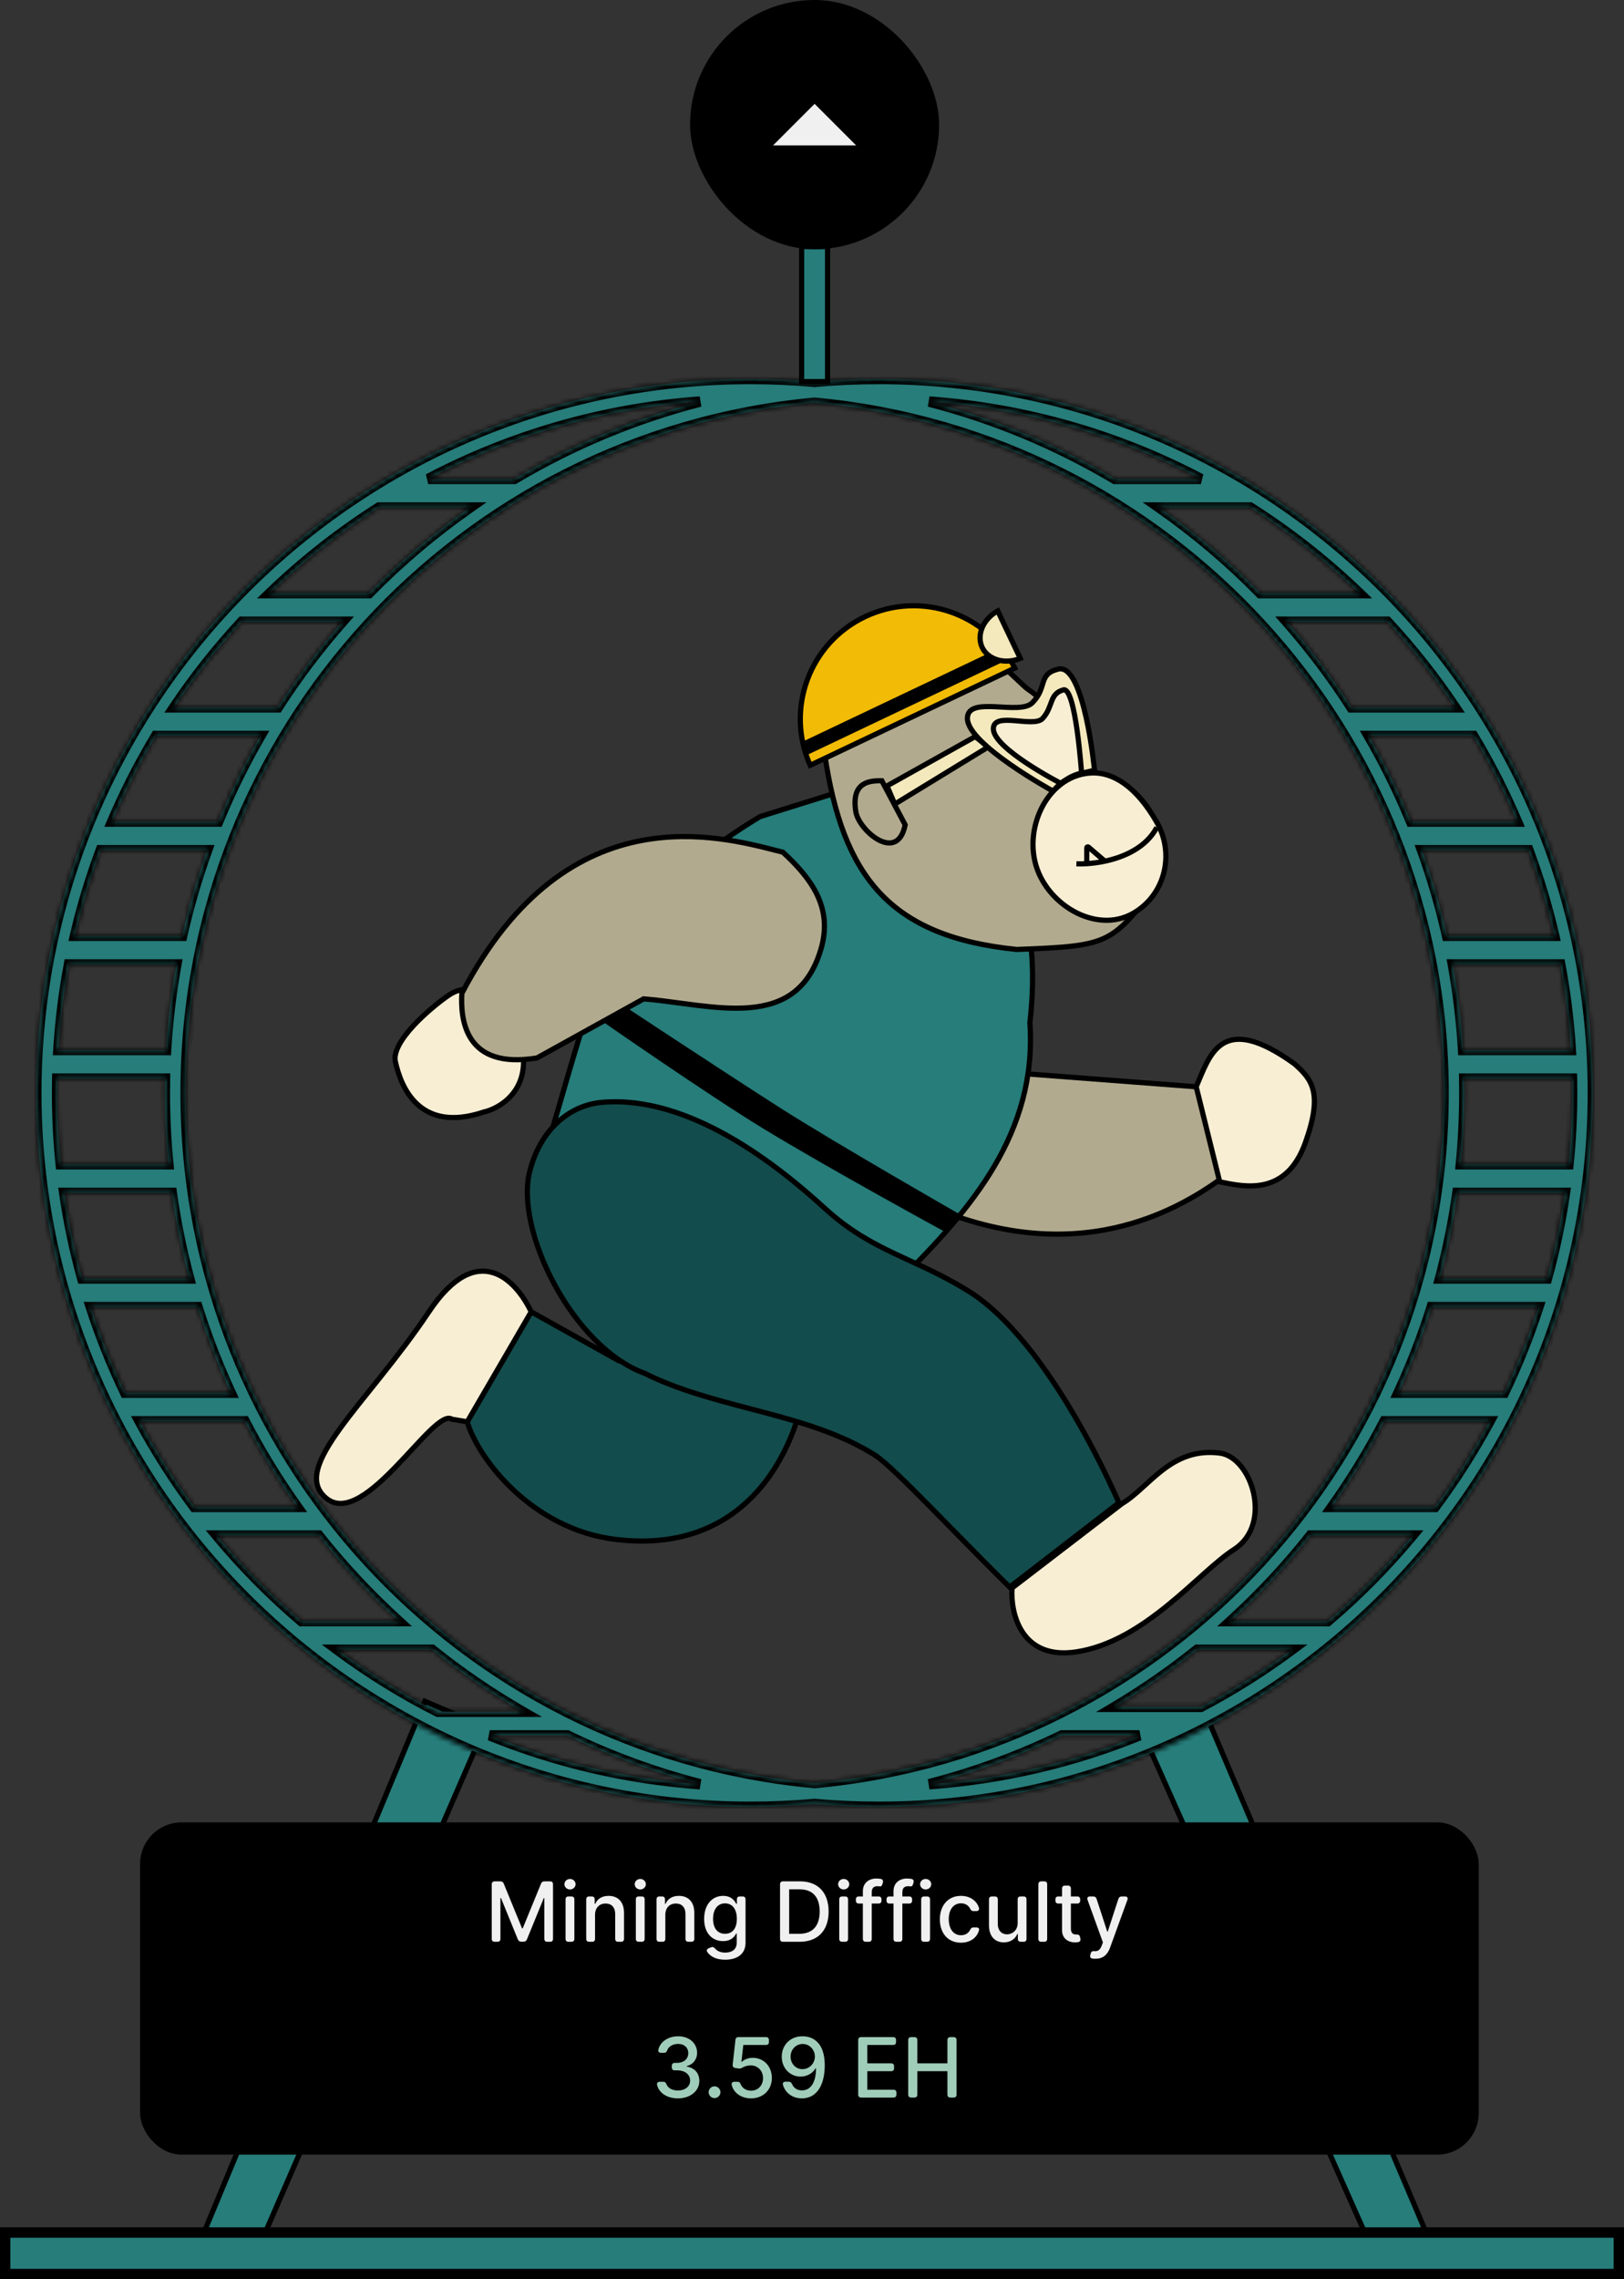 <svg width="313" height="439" viewBox="0 0 313 439" fill="none" xmlns="http://www.w3.org/2000/svg">
<rect x="0" y="0" width="313" height="439" fill="#333333" stroke="none"/>
<path d="M39.53 429.454L81.887 327.673L93.442 332.654L50.974 430.356L39.53 429.454Z" fill="#267D7A" stroke="black"/>
<path d="M274.626 429.455L232.278 329.861L220.721 334.842L263.181 430.356L274.626 429.455Z" fill="#267D7A" stroke="black"/>
<rect x="27" y="351" width="258" height="64" rx="8" fill="black"/>
<path d="M96.432 362.364C96.756 362.364 96.966 362.506 97.091 362.807L100.614 371.409H100.75L104.273 362.807C104.398 362.506 104.608 362.364 104.932 362.364H106.017C106.386 362.364 106.585 362.562 106.585 362.932V373.432C106.585 373.801 106.386 374 106.017 374H105.483C105.114 374 104.915 373.801 104.915 373.432V365.58H104.807L101.557 373.54C101.432 373.841 101.222 373.983 100.898 373.983H100.466C100.142 373.983 99.932 373.841 99.807 373.54L96.557 365.574H96.449V373.432C96.449 373.801 96.25 374 95.881 374H95.347C94.977 374 94.778 373.801 94.778 373.432V362.932C94.778 362.562 94.977 362.364 95.347 362.364H96.432ZM109.859 363.926C109.268 363.926 108.786 363.472 108.786 362.915C108.786 362.358 109.268 361.898 109.859 361.898C110.445 361.898 110.933 362.358 110.933 362.915C110.933 363.472 110.445 363.926 109.859 363.926ZM109.001 373.432V365.841C109.001 365.472 109.2 365.273 109.57 365.273H110.132C110.501 365.273 110.7 365.472 110.7 365.841V373.432C110.7 373.801 110.501 374 110.132 374H109.57C109.2 374 109.001 373.801 109.001 373.432ZM114.685 373.432C114.685 373.801 114.486 374 114.116 374H113.554C113.185 374 112.986 373.801 112.986 373.432V365.841C112.986 365.472 113.185 365.273 113.554 365.273H114.048C114.418 365.273 114.616 365.472 114.616 365.841V366.693H114.724C115.128 365.767 115.986 365.159 117.298 365.159C119.082 365.159 120.27 366.29 120.27 368.449V373.432C120.27 373.801 120.071 374 119.702 374H119.139C118.77 374 118.571 373.801 118.571 373.432V368.653C118.571 367.386 117.872 366.631 116.719 366.631C115.537 366.631 114.685 367.426 114.685 368.818V373.432ZM123.406 363.926C122.815 363.926 122.332 363.472 122.332 362.915C122.332 362.358 122.815 361.898 123.406 361.898C123.991 361.898 124.48 362.358 124.48 362.915C124.48 363.472 123.991 363.926 123.406 363.926ZM122.548 373.432V365.841C122.548 365.472 122.747 365.273 123.116 365.273H123.679C124.048 365.273 124.247 365.472 124.247 365.841V373.432C124.247 373.801 124.048 374 123.679 374H123.116C122.747 374 122.548 373.801 122.548 373.432ZM128.232 373.432C128.232 373.801 128.033 374 127.663 374H127.101C126.732 374 126.533 373.801 126.533 373.432V365.841C126.533 365.472 126.732 365.273 127.101 365.273H127.595C127.964 365.273 128.163 365.472 128.163 365.841V366.693H128.271C128.675 365.767 129.533 365.159 130.845 365.159C132.629 365.159 133.817 366.29 133.817 368.449V373.432C133.817 373.801 133.618 374 133.249 374H132.686C132.317 374 132.118 373.801 132.118 373.432V368.653C132.118 367.386 131.419 366.631 130.266 366.631C129.084 366.631 128.232 367.426 128.232 368.818V373.432ZM139.754 377.455C138.016 377.455 136.919 376.824 136.334 375.994C136.118 375.682 136.249 375.392 136.601 375.244L137.033 375.068C137.345 374.938 137.572 375.023 137.794 375.284C138.146 375.693 138.72 376.085 139.771 376.085C141.061 376.085 141.999 375.494 141.999 374.125V372.409H141.891C141.584 372.966 140.964 373.869 139.362 373.869C137.3 373.869 135.714 372.386 135.714 369.602C135.714 366.824 137.266 365.159 139.374 365.159C140.999 365.159 141.601 366.148 141.902 366.688H142.027V365.841C142.027 365.472 142.226 365.273 142.595 365.273H143.124C143.493 365.273 143.692 365.472 143.692 365.841V374.193C143.692 376.438 141.976 377.455 139.754 377.455ZM137.43 369.58C137.43 371.295 138.22 372.46 139.737 372.46C141.203 372.46 142.016 371.381 142.016 369.58C142.016 367.812 141.22 366.602 139.737 366.602C138.203 366.602 137.43 367.903 137.43 369.58ZM150.909 374C150.54 374 150.341 373.801 150.341 373.432V362.932C150.341 362.562 150.54 362.364 150.909 362.364H154.227C157.653 362.364 159.705 364.545 159.705 368.165C159.705 371.801 157.653 374 154.108 374H150.909ZM152.097 372.466H154.011C156.665 372.466 157.977 370.92 157.977 368.165C157.977 365.42 156.665 363.898 154.119 363.898H152.097V372.466ZM162.609 363.926C162.018 363.926 161.536 363.472 161.536 362.915C161.536 362.358 162.018 361.898 162.609 361.898C163.195 361.898 163.683 362.358 163.683 362.915C163.683 363.472 163.195 363.926 162.609 363.926ZM161.751 373.432V365.841C161.751 365.472 161.95 365.273 162.32 365.273H162.882C163.251 365.273 163.45 365.472 163.45 365.841V373.432C163.45 373.801 163.251 374 162.882 374H162.32C161.95 374 161.751 373.801 161.751 373.432ZM169.889 366.068C169.889 366.438 169.69 366.636 169.321 366.636H168.009V373.432C168.009 373.801 167.81 374 167.44 374H166.872C166.503 374 166.304 373.801 166.304 373.432V366.636H165.526C165.156 366.636 164.957 366.438 164.957 366.068V365.841C164.957 365.472 165.156 365.273 165.526 365.273H166.304V364.261C166.304 362.625 167.514 361.818 168.895 361.818C169.236 361.818 169.531 361.852 169.77 361.898C170.134 361.972 170.259 362.244 170.156 362.597L170.071 362.898C169.974 363.244 169.793 363.375 169.543 363.33C169.429 363.307 169.304 363.295 169.156 363.295C168.327 363.295 168.009 363.716 168.009 364.489V365.273H169.321C169.69 365.273 169.889 365.472 169.889 365.841V366.068ZM175.795 366.068C175.795 366.438 175.597 366.636 175.227 366.636H173.915V373.432C173.915 373.801 173.716 374 173.347 374H172.778C172.409 374 172.21 373.801 172.21 373.432V366.636H171.432C171.062 366.636 170.864 366.438 170.864 366.068V365.841C170.864 365.472 171.062 365.273 171.432 365.273H172.21V364.261C172.21 362.625 173.42 361.818 174.801 361.818C175.142 361.818 175.438 361.852 175.676 361.898C176.04 361.972 176.165 362.244 176.062 362.597L175.977 362.898C175.881 363.244 175.699 363.375 175.449 363.33C175.335 363.307 175.21 363.295 175.062 363.295C174.233 363.295 173.915 363.716 173.915 364.489V365.273H175.227C175.597 365.273 175.795 365.472 175.795 365.841V366.068ZM178.406 363.926C177.815 363.926 177.332 363.472 177.332 362.915C177.332 362.358 177.815 361.898 178.406 361.898C178.991 361.898 179.48 362.358 179.48 362.915C179.48 363.472 178.991 363.926 178.406 363.926ZM177.548 373.432V365.841C177.548 365.472 177.747 365.273 178.116 365.273H178.679C179.048 365.273 179.247 365.472 179.247 365.841V373.432C179.247 373.801 179.048 374 178.679 374H178.116C177.747 374 177.548 373.801 177.548 373.432ZM185.209 374.176C182.675 374.176 181.141 372.307 181.141 369.676C181.141 367.011 182.732 365.159 185.192 365.159C186.93 365.159 188.254 366.062 188.675 367.472C188.783 367.852 188.555 368.091 188.163 368.091H187.629C187.3 368.091 187.124 367.938 186.982 367.631C186.686 367.034 186.089 366.591 185.22 366.591C183.8 366.591 182.857 367.767 182.857 369.636C182.857 371.54 183.783 372.739 185.22 372.739C186.021 372.739 186.658 372.364 186.982 371.699C187.124 371.398 187.3 371.239 187.629 371.239H188.163C188.555 371.239 188.783 371.438 188.692 371.767C188.311 373.188 187.05 374.176 185.209 374.176ZM196.139 365.841C196.139 365.472 196.338 365.273 196.707 365.273H197.276C197.645 365.273 197.844 365.472 197.844 365.841V373.432C197.844 373.801 197.645 374 197.276 374H196.741C196.372 374 196.173 373.801 196.173 373.432V372.489H196.082C195.679 373.42 194.787 374.114 193.474 374.114C191.798 374.114 190.611 372.989 190.611 370.824V365.841C190.611 365.472 190.81 365.273 191.179 365.273H191.741C192.111 365.273 192.31 365.472 192.31 365.841V370.619C192.31 371.807 193.037 372.568 194.088 372.568C195.043 372.568 196.145 371.864 196.139 370.381V365.841ZM201.825 373.432C201.825 373.801 201.626 374 201.257 374H200.695C200.325 374 200.126 373.801 200.126 373.432V362.932C200.126 362.562 200.325 362.364 200.695 362.364H201.257C201.626 362.364 201.825 362.562 201.825 362.932V373.432ZM208.185 366.068C208.185 366.438 207.986 366.636 207.616 366.636H206.395V371.438C206.395 372.42 206.889 372.602 207.44 372.602H207.497C207.855 372.591 208.077 372.71 208.151 373.062L208.224 373.386C208.304 373.739 208.168 374.011 207.804 374.068C207.645 374.091 207.457 374.114 207.241 374.114C205.901 374.142 204.69 373.375 204.696 371.79V366.636H203.986C203.616 366.636 203.418 366.438 203.418 366.068V365.841C203.418 365.472 203.616 365.273 203.986 365.273H204.696V363.75C204.696 363.381 204.895 363.182 205.264 363.182H205.827C206.196 363.182 206.395 363.381 206.395 363.75V365.273H207.616C207.986 365.273 208.185 365.472 208.185 365.841V366.068ZM211.138 377.273C210.916 377.273 210.712 377.256 210.53 377.227C210.166 377.17 210.036 376.892 210.138 376.534L210.234 376.21C210.337 375.864 210.564 375.761 210.922 375.801C211.564 375.864 212.018 375.614 212.359 374.693L212.57 374.114L209.609 365.926C209.467 365.534 209.649 365.273 210.07 365.273H210.706C211.036 365.273 211.246 365.426 211.348 365.739L213.405 372.045H213.496L215.553 365.739C215.655 365.426 215.865 365.273 216.195 365.273H216.837C217.257 365.273 217.433 365.534 217.291 365.926L213.933 375.165C213.428 376.54 212.541 377.273 211.138 377.273Z" fill="#F0F0F0"/>
<path d="M130.67 404.159C128.574 404.159 127.011 403.131 126.642 401.568C126.557 401.188 126.784 400.966 127.17 400.966H127.835C128.176 400.966 128.33 401.136 128.46 401.46C128.756 402.205 129.614 402.648 130.659 402.648C132.028 402.648 133.011 401.881 133.011 400.75C133.011 399.58 132.08 398.761 130.466 398.761H130.051C129.682 398.761 129.483 398.562 129.483 398.193V397.898C129.483 397.528 129.682 397.33 130.051 397.33H130.466C131.756 397.33 132.659 396.591 132.653 395.466C132.659 394.392 131.881 393.67 130.693 393.67C129.744 393.67 128.886 394.119 128.602 394.881C128.483 395.21 128.33 395.386 127.989 395.386H127.415C127.028 395.386 126.795 395.165 126.886 394.784C127.244 393.227 128.812 392.205 130.716 392.205C132.955 392.205 134.358 393.665 134.352 395.375C134.358 396.682 133.568 397.636 132.352 397.949V398.04C133.898 398.278 134.79 399.335 134.784 400.807C134.79 402.739 133.045 404.159 130.67 404.159ZM137.714 404.108C137.089 404.108 136.578 403.602 136.578 402.972C136.578 402.352 137.089 401.841 137.714 401.841C138.334 401.841 138.851 402.352 138.851 402.972C138.851 403.602 138.334 404.108 137.714 404.108ZM144.757 404.159C142.859 404.159 141.382 403.102 141.024 401.568C140.939 401.188 141.166 400.966 141.553 400.966H142.143C142.484 400.966 142.638 401.136 142.768 401.46C143.058 402.193 143.825 402.682 144.757 402.682C146.092 402.682 147.064 401.67 147.064 400.273C147.064 398.852 146.064 397.818 144.683 397.807C144.132 397.807 143.536 397.972 143.092 398.227C142.837 398.375 142.638 398.449 142.348 398.403L141.7 398.307C141.342 398.256 141.172 398.028 141.212 397.67L141.746 392.898C141.786 392.54 141.99 392.364 142.342 392.364H147.632C148.001 392.364 148.2 392.562 148.2 392.932V393.301C148.2 393.67 148.001 393.869 147.632 393.869H143.263L142.893 397.125H142.962C143.416 396.682 144.217 396.352 145.081 396.352C147.2 396.352 148.768 397.989 148.763 400.239C148.768 402.506 147.098 404.159 144.757 404.159ZM154.707 392.205C156.781 392.222 158.952 393.511 158.957 397.761C158.957 401.835 157.264 404.159 154.56 404.159C152.719 404.159 151.366 403.119 150.906 401.574C150.787 401.188 151.009 400.949 151.406 400.949H152.009C152.338 400.949 152.52 401.108 152.656 401.415C152.98 402.153 153.634 402.625 154.56 402.625C156.264 402.625 157.27 401.062 157.276 398.386H157.185C156.588 399.364 155.531 399.966 154.298 399.966C152.281 399.966 150.673 398.364 150.668 396.142C150.668 393.938 152.264 392.182 154.707 392.205ZM152.372 396.119C152.378 397.466 153.344 398.534 154.679 398.534C156.009 398.534 157.06 397.398 157.054 396.102C157.054 394.824 156.06 393.682 154.713 393.682C153.378 393.682 152.372 394.767 152.372 396.119ZM165.403 392.932C165.403 392.562 165.602 392.364 165.972 392.364H172.131C172.5 392.364 172.699 392.562 172.699 392.932V393.307C172.699 393.676 172.5 393.875 172.131 393.875H167.159V397.42H171.75C172.119 397.42 172.318 397.619 172.318 397.989V398.358C172.318 398.727 172.119 398.926 171.75 398.926H167.159V402.489H172.199C172.568 402.489 172.767 402.688 172.767 403.057V403.432C172.767 403.801 172.568 404 172.199 404H165.972C165.602 404 165.403 403.801 165.403 403.432V392.932ZM175.044 392.932C175.044 392.562 175.243 392.364 175.612 392.364H176.232C176.601 392.364 176.8 392.562 176.8 392.932V397.42H182.601V392.932C182.601 392.562 182.8 392.364 183.169 392.364H183.794C184.163 392.364 184.362 392.562 184.362 392.932V403.432C184.362 403.801 184.163 404 183.794 404H183.169C182.8 404 182.601 403.801 182.601 403.432V398.926H176.8V403.432C176.8 403.801 176.601 404 176.232 404H175.612C175.243 404 175.044 403.801 175.044 403.432V392.932Z" fill="#A0CDB9"/>
<rect x="1" y="430" width="311" height="8" fill="#267D7A" stroke="black" stroke-width="2"/>
<mask id="path-7-inside-1_444_5675" fill="white">
<path fill-rule="evenodd" clip-rule="evenodd" d="M76.823 312.25C71.246 307.182 66.088 301.663 61.405 295.75H41.786C46.741 301.71 52.205 307.232 58.112 312.25H76.823ZM83.261 317.75H65.036C71.108 322.255 77.576 326.258 84.379 329.697H100.737C94.597 326.159 88.756 322.161 83.261 317.75ZM134.929 343.655C120.684 342.635 107.057 339.384 94.396 334.25H109.329C117.448 338.191 126.014 341.358 134.929 343.655ZM33.109 229.75C33.896 235.366 35.023 240.873 36.468 246.25H15.845C14.354 240.878 13.191 235.371 12.379 229.75H33.109ZM17.5 251.75H38.071C39.852 257.417 41.991 262.926 44.46 268.25H24.114C21.558 262.936 19.344 257.426 17.5 251.75ZM26.919 273.75C30.03 279.518 33.554 285.031 37.451 290.25H57.269C53.529 285.011 50.149 279.499 47.163 273.75H26.919ZM32.45 224.25C32.001 219.728 31.771 215.141 31.771 210.5C31.771 209.581 31.78 208.665 31.798 207.75H11.028C11.009 208.665 11 209.581 11 210.5C11 215.143 11.237 219.73 11.7 224.25H32.45ZM32.014 202.25H11.251C11.593 196.65 12.28 191.143 13.292 185.75H33.994C33.012 191.147 32.346 196.653 32.014 202.25ZM35.112 180.25C36.379 174.611 37.992 169.103 39.929 163.75H19.422C17.421 169.096 15.754 174.604 14.445 180.25H35.112ZM42.054 158.25H21.622C24.057 152.535 26.88 147.024 30.057 141.75H50.181C47.12 147.037 44.401 152.548 42.054 158.25ZM53.54 136.25C57.281 130.435 61.448 124.921 65.998 119.75H46.618C41.847 124.89 37.477 130.407 33.556 136.25H53.54ZM71.109 114.25C77.073 108.171 83.597 102.643 90.599 97.75H73.039C65.486 102.547 58.447 108.081 52.025 114.25H71.109ZM134.929 77.345C122.184 80.629 110.153 85.69 99.119 92.25H82.541C98.392 83.927 116.122 78.691 134.929 77.345ZM278.229 210.5C278.229 280.055 224.99 337.19 157 343.434C89.01 337.19 35.771 280.055 35.771 210.5C35.771 140.945 89.01 83.809 157 77.566C224.99 83.809 278.229 140.945 278.229 210.5ZM263.819 141.75C266.88 147.037 269.599 152.548 271.945 158.25H292.378C289.943 152.535 287.12 147.024 283.943 141.75H263.819ZM278.888 180.25C277.621 174.611 276.008 169.103 274.071 163.75H294.578C296.579 169.096 298.246 174.604 299.555 180.25H278.888ZM280.006 185.75C280.988 191.147 281.654 196.653 281.986 202.25H302.749C302.407 196.65 301.72 191.143 300.708 185.75H280.006ZM282.229 210.5C282.229 209.581 282.22 208.665 282.202 207.75H302.972C302.991 208.665 303 209.581 303 210.5C303 215.143 302.763 219.73 302.3 224.25H281.55C281.999 219.728 282.229 215.141 282.229 210.5ZM280.891 229.75C280.104 235.366 278.977 240.873 277.532 246.25H298.155C299.646 240.878 300.809 235.371 301.621 229.75H280.891ZM269.54 268.25C272.009 262.926 274.148 257.417 275.929 251.75H296.499C294.656 257.426 292.441 262.936 289.885 268.25H269.54ZM266.837 273.75C263.851 279.499 260.47 285.011 256.731 290.25H276.549C280.446 285.031 283.97 279.518 287.081 273.75H266.837ZM260.46 136.25H280.444C276.523 130.407 272.153 124.89 267.382 119.75H248.002C252.552 124.921 256.719 130.435 260.46 136.25ZM242.891 114.25H261.975C255.553 108.081 248.514 102.547 240.961 97.75H223.401C230.403 102.643 236.927 108.171 242.891 114.25ZM179.071 77.345C197.878 78.691 215.608 83.927 231.458 92.25H214.881C203.846 85.69 191.816 80.629 179.071 77.345ZM237.176 312.25C242.753 307.182 247.912 301.663 252.595 295.75H272.214C267.259 301.71 261.795 307.232 255.888 312.25H237.176ZM230.739 317.75C225.729 321.772 220.431 325.45 214.881 328.75H231.459C237.59 325.53 243.441 321.848 248.964 317.75H230.739ZM179.071 343.655C187.987 341.358 196.552 338.191 204.672 334.25H219.605C206.944 339.384 193.317 342.635 179.071 343.655ZM157 347.451C152.92 347.814 148.789 348 144.615 348C68.612 348 7 286.439 7 210.5C7 134.561 68.612 73 144.615 73C148.789 73 152.92 73.186 157 73.549C161.08 73.186 165.211 73 169.385 73C245.388 73 307 134.561 307 210.5C307 286.439 245.388 348 169.385 348C165.211 348 161.08 347.814 157 347.451Z"/>
</mask>
<path fill-rule="evenodd" clip-rule="evenodd" d="M76.823 312.25C71.246 307.182 66.088 301.663 61.405 295.75H41.786C46.741 301.71 52.205 307.232 58.112 312.25H76.823ZM83.261 317.75H65.036C71.108 322.255 77.576 326.258 84.379 329.697H100.737C94.597 326.159 88.756 322.161 83.261 317.75ZM134.929 343.655C120.684 342.635 107.057 339.384 94.396 334.25H109.329C117.448 338.191 126.014 341.358 134.929 343.655ZM33.109 229.75C33.896 235.366 35.023 240.873 36.468 246.25H15.845C14.354 240.878 13.191 235.371 12.379 229.75H33.109ZM17.5 251.75H38.071C39.852 257.417 41.991 262.926 44.46 268.25H24.114C21.558 262.936 19.344 257.426 17.5 251.75ZM26.919 273.75C30.03 279.518 33.554 285.031 37.451 290.25H57.269C53.529 285.011 50.149 279.499 47.163 273.75H26.919ZM32.45 224.25C32.001 219.728 31.771 215.141 31.771 210.5C31.771 209.581 31.78 208.665 31.798 207.75H11.028C11.009 208.665 11 209.581 11 210.5C11 215.143 11.237 219.73 11.7 224.25H32.45ZM32.014 202.25H11.251C11.593 196.65 12.28 191.143 13.292 185.75H33.994C33.012 191.147 32.346 196.653 32.014 202.25ZM35.112 180.25C36.379 174.611 37.992 169.103 39.929 163.75H19.422C17.421 169.096 15.754 174.604 14.445 180.25H35.112ZM42.054 158.25H21.622C24.057 152.535 26.88 147.024 30.057 141.75H50.181C47.12 147.037 44.401 152.548 42.054 158.25ZM53.54 136.25C57.281 130.435 61.448 124.921 65.998 119.75H46.618C41.847 124.89 37.477 130.407 33.556 136.25H53.54ZM71.109 114.25C77.073 108.171 83.597 102.643 90.599 97.75H73.039C65.486 102.547 58.447 108.081 52.025 114.25H71.109ZM134.929 77.345C122.184 80.629 110.153 85.69 99.119 92.25H82.541C98.392 83.927 116.122 78.691 134.929 77.345ZM278.229 210.5C278.229 280.055 224.99 337.19 157 343.434C89.01 337.19 35.771 280.055 35.771 210.5C35.771 140.945 89.01 83.809 157 77.566C224.99 83.809 278.229 140.945 278.229 210.5ZM263.819 141.75C266.88 147.037 269.599 152.548 271.945 158.25H292.378C289.943 152.535 287.12 147.024 283.943 141.75H263.819ZM278.888 180.25C277.621 174.611 276.008 169.103 274.071 163.75H294.578C296.579 169.096 298.246 174.604 299.555 180.25H278.888ZM280.006 185.75C280.988 191.147 281.654 196.653 281.986 202.25H302.749C302.407 196.65 301.72 191.143 300.708 185.75H280.006ZM282.229 210.5C282.229 209.581 282.22 208.665 282.202 207.75H302.972C302.991 208.665 303 209.581 303 210.5C303 215.143 302.763 219.73 302.3 224.25H281.55C281.999 219.728 282.229 215.141 282.229 210.5ZM280.891 229.75C280.104 235.366 278.977 240.873 277.532 246.25H298.155C299.646 240.878 300.809 235.371 301.621 229.75H280.891ZM269.54 268.25C272.009 262.926 274.148 257.417 275.929 251.75H296.499C294.656 257.426 292.441 262.936 289.885 268.25H269.54ZM266.837 273.75C263.851 279.499 260.47 285.011 256.731 290.25H276.549C280.446 285.031 283.97 279.518 287.081 273.75H266.837ZM260.46 136.25H280.444C276.523 130.407 272.153 124.89 267.382 119.75H248.002C252.552 124.921 256.719 130.435 260.46 136.25ZM242.891 114.25H261.975C255.553 108.081 248.514 102.547 240.961 97.75H223.401C230.403 102.643 236.927 108.171 242.891 114.25ZM179.071 77.345C197.878 78.691 215.608 83.927 231.458 92.25H214.881C203.846 85.69 191.816 80.629 179.071 77.345ZM237.176 312.25C242.753 307.182 247.912 301.663 252.595 295.75H272.214C267.259 301.71 261.795 307.232 255.888 312.25H237.176ZM230.739 317.75C225.729 321.772 220.431 325.45 214.881 328.75H231.459C237.59 325.53 243.441 321.848 248.964 317.75H230.739ZM179.071 343.655C187.987 341.358 196.552 338.191 204.672 334.25H219.605C206.944 339.384 193.317 342.635 179.071 343.655ZM157 347.451C152.92 347.814 148.789 348 144.615 348C68.612 348 7 286.439 7 210.5C7 134.561 68.612 73 144.615 73C148.789 73 152.92 73.186 157 73.549C161.08 73.186 165.211 73 169.385 73C245.388 73 307 134.561 307 210.5C307 286.439 245.388 348 169.385 348C165.211 348 161.08 347.814 157 347.451Z" fill="#267D7A"/>
<path d="M61.405 295.75L62.189 295.129L61.889 294.75H61.405V295.75ZM76.823 312.25V313.25H79.411L77.496 311.51L76.823 312.25ZM41.786 295.75V294.75H39.654L41.017 296.389L41.786 295.75ZM58.112 312.25L57.465 313.012L57.745 313.25H58.112V312.25ZM65.036 317.75V316.75H62.01L64.44 318.553L65.036 317.75ZM83.261 317.75L83.887 316.97L83.613 316.75H83.261V317.75ZM84.379 329.697L83.928 330.589L84.14 330.697H84.379V329.697ZM100.737 329.697V330.697H104.475L101.236 328.83L100.737 329.697ZM94.396 334.25V333.25L94.02 335.177L94.396 334.25ZM134.929 343.655L134.858 344.652L135.179 342.686L134.929 343.655ZM109.329 334.25L109.765 333.35L109.559 333.25H109.329V334.25ZM36.468 246.25V247.25H37.772L37.434 245.99L36.468 246.25ZM33.109 229.75L34.099 229.611L33.978 228.75H33.109V229.75ZM15.845 246.25L14.881 246.517L15.085 247.25H15.845V246.25ZM12.379 229.75V228.75H11.224L11.389 229.893L12.379 229.75ZM38.071 251.75L39.025 251.45L38.804 250.75H38.071V251.75ZM17.5 251.75V250.75H16.124L16.549 252.059L17.5 251.75ZM44.46 268.25V269.25H46.026L45.367 267.829L44.46 268.25ZM24.114 268.25L23.213 268.683L23.486 269.25H24.114V268.25ZM37.451 290.25L36.65 290.848L36.95 291.25H37.451V290.25ZM26.919 273.75V272.75H25.243L26.039 274.225L26.919 273.75ZM57.269 290.25V291.25H59.211L58.083 289.669L57.269 290.25ZM47.163 273.75L48.05 273.289L47.77 272.75H47.163V273.75ZM32.45 224.25V225.25H33.554L33.445 224.151L32.45 224.25ZM31.798 207.75L32.797 207.77L32.817 206.75H31.798V207.75ZM11.028 207.75V206.75H10.048L10.028 207.73L11.028 207.75ZM11.7 224.25L10.705 224.352L10.797 225.25H11.7V224.25ZM11.251 202.25L10.253 202.189L10.188 203.25H11.251V202.25ZM32.014 202.25V203.25H32.957L33.013 202.309L32.014 202.25ZM13.292 185.75V184.75H12.462L12.309 185.566L13.292 185.75ZM33.994 185.75L34.978 185.929L35.192 184.75H33.994V185.75ZM39.929 163.75L40.87 164.09L41.354 162.75H39.929V163.75ZM35.112 180.25V181.25H35.912L36.087 180.469L35.112 180.25ZM19.422 163.75V162.75H18.729L18.485 163.399L19.422 163.75ZM14.445 180.25L13.471 180.024L13.187 181.25H14.445V180.25ZM21.622 158.25L20.702 157.858L20.108 159.25H21.622V158.25ZM42.054 158.25V159.25H42.724L42.979 158.63L42.054 158.25ZM30.057 141.75V140.75H29.492L29.2 141.234L30.057 141.75ZM50.181 141.75L51.046 142.251L51.916 140.75H50.181V141.75ZM65.998 119.75L66.749 120.411L68.21 118.75H65.998V119.75ZM53.54 136.25V137.25H54.086L54.381 136.791L53.54 136.25ZM46.618 119.75V118.75H46.182L45.885 119.07L46.618 119.75ZM33.556 136.25L32.726 135.693L31.681 137.25H33.556V136.25ZM90.599 97.75L91.172 98.57L93.775 96.75H90.599V97.75ZM71.109 114.25V115.25H71.528L71.823 114.95L71.109 114.25ZM73.039 97.75V96.75H72.749L72.503 96.906L73.039 97.75ZM52.025 114.25L51.332 113.529L49.54 115.25H52.025V114.25ZM99.119 92.25V93.25H99.394L99.63 93.11L99.119 92.25ZM134.929 77.345L135.179 78.314L134.858 76.348L134.929 77.345ZM82.541 92.25L82.077 91.365L82.541 93.25V92.25ZM157 343.434L156.909 344.43L157 344.438L157.091 344.43L157 343.434ZM157 77.566L157.091 76.57L157 76.562L156.909 76.57L157 77.566ZM271.945 158.25L271.021 158.63L271.276 159.25H271.945V158.25ZM263.819 141.75V140.75H262.084L262.954 142.251L263.819 141.75ZM292.378 158.25V159.25H293.891L293.298 157.858L292.378 158.25ZM283.943 141.75L284.8 141.234L284.508 140.75H283.943V141.75ZM274.071 163.75V162.75H272.646L273.13 164.09L274.071 163.75ZM278.888 180.25L277.913 180.469L278.088 181.25H278.888V180.25ZM294.578 163.75L295.515 163.399L295.271 162.75H294.578V163.75ZM299.555 180.25V181.25H300.813L300.529 180.024L299.555 180.25ZM281.986 202.25L280.987 202.309L281.043 203.25H281.986V202.25ZM280.006 185.75V184.75H278.808L279.022 185.929L280.006 185.75ZM302.749 202.25V203.25H303.812L303.747 202.189L302.749 202.25ZM300.708 185.75L301.691 185.566L301.538 184.75H300.708V185.75ZM282.202 207.75V206.75H281.183L281.203 207.77L282.202 207.75ZM302.972 207.75L303.972 207.73L303.952 206.75H302.972V207.75ZM302.3 224.25V225.25H303.203L303.295 224.352L302.3 224.25ZM281.55 224.25L280.555 224.151L280.446 225.25H281.55V224.25ZM277.532 246.25L276.566 245.99L276.228 247.25H277.532V246.25ZM280.891 229.75V228.75H280.022L279.901 229.611L280.891 229.75ZM298.155 246.25V247.25H298.915L299.119 246.517L298.155 246.25ZM301.621 229.75L302.611 229.893L302.776 228.75H301.621V229.75ZM275.929 251.75V250.75H275.195L274.975 251.45L275.929 251.75ZM269.54 268.25L268.633 267.829L267.974 269.25H269.54V268.25ZM296.499 251.75L297.451 252.059L297.876 250.75H296.499V251.75ZM289.885 268.25V269.25H290.514L290.787 268.683L289.885 268.25ZM266.837 273.75V272.75H266.23L265.95 273.289L266.837 273.75ZM256.731 290.25L255.917 289.669L254.789 291.25H256.731V290.25ZM276.549 290.25V291.25H277.05L277.35 290.848L276.549 290.25ZM287.081 273.75L287.961 274.225L288.757 272.75H287.081V273.75ZM280.444 136.25V137.25H282.319L281.274 135.693L280.444 136.25ZM260.46 136.25L259.619 136.791L259.914 137.25H260.46V136.25ZM267.382 119.75L268.115 119.07L267.818 118.75H267.382V119.75ZM248.002 119.75V118.75H245.79L247.251 120.411L248.002 119.75ZM261.975 114.25V115.25H264.46L262.668 113.529L261.975 114.25ZM242.891 114.25L242.177 114.95L242.471 115.25H242.891V114.25ZM240.961 97.75L241.497 96.906L241.251 96.75H240.961V97.75ZM223.401 97.75V96.75H220.225L222.828 98.57L223.401 97.75ZM231.458 92.25V93.25L231.923 91.365L231.458 92.25ZM179.071 77.345L179.142 76.348L178.821 78.314L179.071 77.345ZM214.881 92.25L214.37 93.11L214.606 93.25H214.881V92.25ZM252.595 295.75V294.75H252.111L251.811 295.129L252.595 295.75ZM237.176 312.25L236.504 311.51L234.589 313.25H237.176V312.25ZM272.214 295.75L272.983 296.389L274.346 294.75H272.214V295.75ZM255.888 312.25V313.25H256.255L256.535 313.012L255.888 312.25ZM214.881 328.75L214.37 327.89L211.242 329.75H214.881V328.75ZM230.739 317.75V316.75H230.387L230.113 316.97L230.739 317.75ZM231.459 328.75V329.75H231.705L231.924 329.635L231.459 328.75ZM248.964 317.75L249.56 318.553L251.99 316.75H248.964V317.75ZM204.672 334.25V333.25H204.442L204.235 333.35L204.672 334.25ZM179.071 343.655L178.821 342.686L179.142 344.652L179.071 343.655ZM219.605 334.25L219.981 335.177L219.605 333.25V334.25ZM157 347.451L157.089 346.455L157 346.447L156.911 346.455L157 347.451ZM157 73.549L156.911 74.545L157 74.553L157.089 74.545L157 73.549ZM60.621 296.371C65.338 302.327 70.534 307.886 76.151 312.99L77.496 311.51C71.959 306.479 66.838 300.999 62.189 295.129L60.621 296.371ZM41.786 296.75H61.405V294.75H41.786V296.75ZM58.759 311.488C52.897 306.507 47.473 301.026 42.555 295.111L41.017 296.389C46.009 302.394 51.514 307.957 57.465 313.012L58.759 311.488ZM76.823 311.25H58.112V313.25H76.823V311.25ZM65.036 318.75H83.261V316.75H65.036V318.75ZM84.83 328.804C78.079 325.391 71.659 321.419 65.632 316.947L64.44 318.553C70.558 323.092 77.074 327.125 83.928 330.589L84.83 328.804ZM100.737 328.697H84.379V330.697H100.737V328.697ZM82.635 318.53C88.17 322.973 94.053 326.999 100.237 330.563L101.236 328.83C95.141 325.318 89.342 321.349 83.887 316.97L82.635 318.53ZM94.02 335.177C106.776 340.35 120.506 343.625 134.858 344.652L135 342.657C120.861 341.645 107.337 338.419 94.772 333.323L94.02 335.177ZM109.329 333.25H94.396V335.25H109.329V333.25ZM135.179 342.686C126.328 340.407 117.826 337.263 109.765 333.35L108.892 335.15C117.071 339.12 125.699 342.31 134.68 344.623L135.179 342.686ZM37.434 245.99C35.999 240.653 34.88 235.186 34.099 229.611L32.118 229.889C32.911 235.546 34.047 241.093 35.502 246.509L37.434 245.99ZM15.845 247.25H36.468V245.25H15.845V247.25ZM11.389 229.893C12.208 235.556 13.379 241.105 14.881 246.517L16.808 245.982C15.329 240.652 14.175 235.186 13.369 229.607L11.389 229.893ZM33.109 228.75H12.379V230.75H33.109V228.75ZM38.071 250.75H17.5V252.75H38.071V250.75ZM45.367 267.829C42.916 262.544 40.793 257.075 39.025 251.45L37.117 252.05C38.911 257.758 41.065 263.307 43.553 268.671L45.367 267.829ZM24.114 269.25H44.46V267.25H24.114V269.25ZM16.549 252.059C18.407 257.778 20.638 263.329 23.213 268.683L25.016 267.817C22.479 262.542 20.282 257.074 18.451 251.441L16.549 252.059ZM38.252 289.652C34.385 284.472 30.887 279 27.799 273.275L26.039 274.225C29.174 280.036 32.724 285.59 36.65 290.848L38.252 289.652ZM57.269 289.25H37.451V291.25H57.269V289.25ZM46.275 274.211C49.283 280.002 52.688 285.554 56.455 290.831L58.083 289.669C54.37 284.468 51.014 278.996 48.05 273.289L46.275 274.211ZM26.919 274.75H47.163V272.75H26.919V274.75ZM30.771 210.5C30.771 215.174 31.002 219.794 31.455 224.349L33.445 224.151C32.999 219.662 32.771 215.108 32.771 210.5H30.771ZM30.798 207.73C30.78 208.651 30.771 209.575 30.771 210.5H32.771C32.771 209.588 32.779 208.678 32.797 207.77L30.798 207.73ZM11.028 208.75H31.798V206.75H11.028V208.75ZM12 210.5C12 209.588 12.009 208.678 12.028 207.77L10.028 207.73C10.009 208.651 10 209.574 10 210.5H12ZM12.695 224.148C12.235 219.662 12 215.108 12 210.5H10C10 215.177 10.239 219.798 10.705 224.352L12.695 224.148ZM32.45 223.25H11.7V225.25H32.45V223.25ZM11.251 203.25H32.014V201.25H11.251V203.25ZM12.309 185.566C11.29 190.999 10.597 196.547 10.253 202.189L12.249 202.311C12.588 196.752 13.271 191.286 14.275 185.934L12.309 185.566ZM33.994 184.75H13.292V186.75H33.994V184.75ZM33.013 202.309C33.342 196.753 34.003 191.286 34.978 185.929L33.01 185.571C32.021 191.007 31.35 196.554 31.016 202.191L33.013 202.309ZM38.989 163.41C37.038 168.802 35.412 174.351 34.136 180.031L36.087 180.469C37.345 174.872 38.947 169.404 40.87 164.09L38.989 163.41ZM19.422 164.75H39.929V162.75H19.422V164.75ZM15.419 180.476C16.718 174.873 18.373 169.406 20.358 164.1L18.485 163.399C16.47 168.786 14.79 174.336 13.471 180.024L15.419 180.476ZM35.112 179.25H14.445V181.25H35.112V179.25ZM21.622 159.25H42.054V157.25H21.622V159.25ZM29.2 141.234C25.999 146.547 23.155 152.1 20.702 157.858L22.542 158.642C24.959 152.97 27.76 147.5 30.913 142.266L29.2 141.234ZM50.181 140.75H30.057V142.75H50.181V140.75ZM42.979 158.63C45.309 152.97 48.008 147.5 51.046 142.251L49.316 141.249C46.232 146.575 43.493 152.125 41.13 157.869L42.979 158.63ZM65.247 119.089C60.664 124.297 56.467 129.852 52.699 135.709L54.381 136.791C58.094 131.019 62.232 125.544 66.749 120.411L65.247 119.089ZM46.618 120.75H65.998V118.75H46.618V120.75ZM34.386 136.807C38.278 131.008 42.616 125.533 47.351 120.43L45.885 119.07C41.079 124.248 36.676 129.806 32.726 135.693L34.386 136.807ZM53.54 135.25H33.556V137.25H53.54V135.25ZM90.026 96.93C82.974 101.859 76.402 107.427 70.395 113.55L71.823 114.95C77.743 108.915 84.221 103.428 91.172 98.57L90.026 96.93ZM73.039 98.75H90.599V96.75H73.039V98.75ZM52.717 114.971C59.092 108.848 66.078 103.355 73.575 98.594L72.503 96.906C64.893 101.739 57.802 107.314 51.332 113.529L52.717 114.971ZM71.109 113.25H52.025V115.25H71.109V113.25ZM99.63 93.11C110.584 86.597 122.527 81.573 135.179 78.314L134.68 76.377C121.841 79.684 109.723 84.783 98.608 91.391L99.63 93.11ZM82.541 93.25H99.119V91.25H82.541V93.25ZM134.858 76.348C115.91 77.704 98.047 82.978 82.077 91.365L83.006 93.135C98.738 84.875 116.334 79.679 135 78.343L134.858 76.348ZM157.091 344.43C225.59 338.139 279.229 280.577 279.229 210.5H277.229C277.229 279.533 224.389 336.241 156.909 342.438L157.091 344.43ZM34.771 210.5C34.771 280.577 88.41 338.139 156.909 344.43L157.091 342.438C89.611 336.241 36.771 279.533 36.771 210.5H34.771ZM156.909 76.57C88.41 82.861 34.771 140.423 34.771 210.5H36.771C36.771 141.467 89.611 84.759 157.091 78.562L156.909 76.57ZM279.229 210.5C279.229 140.423 225.59 82.861 157.091 76.57L156.909 78.562C224.389 84.759 277.229 141.467 277.229 210.5H279.229ZM272.87 157.869C270.507 152.125 267.768 146.575 264.684 141.249L262.954 142.251C265.992 147.5 268.691 152.97 271.021 158.63L272.87 157.869ZM292.378 157.25H271.945V159.25H292.378V157.25ZM283.087 142.266C286.24 147.5 289.041 152.97 291.458 158.642L293.298 157.858C290.845 152.099 288.001 146.547 284.8 141.234L283.087 142.266ZM263.819 142.75H283.943V140.75H263.819V142.75ZM273.13 164.09C275.053 169.404 276.655 174.872 277.913 180.469L279.864 180.031C278.588 174.351 276.962 168.802 275.011 163.41L273.13 164.09ZM294.578 162.75H274.071V164.75H294.578V162.75ZM300.529 180.024C299.21 174.336 297.53 168.786 295.515 163.399L293.641 164.1C295.627 169.406 297.282 174.873 298.581 180.476L300.529 180.024ZM278.888 181.25H299.555V179.25H278.888V181.25ZM282.984 202.191C282.65 196.554 281.979 191.007 280.99 185.571L279.022 185.929C279.997 191.286 280.658 196.753 280.987 202.309L282.984 202.191ZM302.749 201.25H281.986V203.25H302.749V201.25ZM299.725 185.934C300.729 191.286 301.412 196.752 301.751 202.311L303.747 202.189C303.403 196.547 302.71 190.999 301.691 185.566L299.725 185.934ZM280.006 186.75H300.708V184.75H280.006V186.75ZM281.203 207.77C281.22 208.678 281.229 209.588 281.229 210.5H283.229C283.229 209.575 283.22 208.651 283.202 207.73L281.203 207.77ZM302.972 206.75H282.202V208.75H302.972V206.75ZM304 210.5C304 209.574 303.991 208.651 303.972 207.73L301.972 207.77C301.991 208.678 302 209.588 302 210.5H304ZM303.295 224.352C303.761 219.798 304 215.177 304 210.5H302C302 215.108 301.764 219.662 301.305 224.148L303.295 224.352ZM281.55 225.25H302.3V223.25H281.55V225.25ZM281.229 210.5C281.229 215.108 281.001 219.662 280.555 224.151L282.545 224.349C282.998 219.794 283.229 215.174 283.229 210.5H281.229ZM278.498 246.509C279.953 241.093 281.089 235.546 281.882 229.889L279.901 229.611C279.119 235.186 278.001 240.653 276.566 245.99L278.498 246.509ZM298.155 245.25H277.532V247.25H298.155V245.25ZM300.631 229.607C299.825 235.186 298.671 240.652 297.191 245.982L299.119 246.517C300.621 241.105 301.792 235.556 302.611 229.893L300.631 229.607ZM280.891 230.75H301.621V228.75H280.891V230.75ZM274.975 251.45C273.207 257.075 271.084 262.544 268.633 267.829L270.447 268.671C272.935 263.307 275.089 257.758 276.883 252.05L274.975 251.45ZM296.499 250.75H275.929V252.75H296.499V250.75ZM290.787 268.683C293.362 263.329 295.593 257.778 297.451 252.059L295.548 251.441C293.718 257.074 291.521 262.542 288.984 267.817L290.787 268.683ZM289.885 267.25H269.54V269.25H289.885V267.25ZM265.95 273.289C262.986 278.996 259.629 284.468 255.917 289.669L257.545 290.831C261.311 285.554 264.717 280.002 267.725 274.211L265.95 273.289ZM256.731 291.25H276.549V289.25H256.731V291.25ZM277.35 290.848C281.276 285.59 284.826 280.036 287.961 274.225L286.201 273.275C283.113 279 279.615 284.472 275.748 289.652L277.35 290.848ZM266.837 274.75H287.081V272.75H266.837V274.75ZM280.444 135.25H260.46V137.25H280.444V135.25ZM266.649 120.43C271.384 125.533 275.722 131.008 279.614 136.807L281.274 135.693C277.324 129.806 272.921 124.248 268.115 119.07L266.649 120.43ZM248.002 120.75H267.382V118.75H248.002V120.75ZM261.301 135.709C257.533 129.852 253.336 124.297 248.753 119.089L247.251 120.411C251.768 125.544 255.905 131.019 259.619 136.791L261.301 135.709ZM261.975 113.25H242.891V115.25H261.975V113.25ZM240.425 98.594C247.922 103.355 254.908 108.848 261.283 114.971L262.668 113.529C256.198 107.314 249.107 101.739 241.497 96.906L240.425 98.594ZM223.401 98.75H240.961V96.75H223.401V98.75ZM243.605 113.55C237.598 107.427 231.026 101.859 223.974 96.93L222.828 98.57C229.779 103.428 236.256 108.915 242.177 114.95L243.605 113.55ZM231.923 91.365C215.953 82.978 198.09 77.704 179.142 76.348L178.999 78.343C197.666 79.679 215.262 84.875 230.994 93.135L231.923 91.365ZM214.881 93.25H231.458V91.25H214.881V93.25ZM178.821 78.314C191.473 81.573 203.416 86.597 214.37 93.11L215.392 91.391C204.277 84.783 192.159 79.684 179.32 76.377L178.821 78.314ZM251.811 295.129C247.162 300.999 242.041 306.479 236.504 311.51L237.849 312.99C243.466 307.886 248.662 302.327 253.378 296.371L251.811 295.129ZM272.214 294.75H252.595V296.75H272.214V294.75ZM256.535 313.012C262.486 307.957 267.991 302.394 272.983 296.389L271.445 295.111C266.527 301.026 261.103 306.507 255.241 311.488L256.535 313.012ZM237.176 313.25H255.888V311.25H237.176V313.25ZM215.392 329.609C220.982 326.286 226.318 322.581 231.365 318.53L230.113 316.97C225.139 320.963 219.879 324.615 214.37 327.89L215.392 329.609ZM231.459 327.75H214.881V329.75H231.459V327.75ZM248.368 316.947C242.886 321.014 237.079 324.669 230.994 327.864L231.924 329.635C238.101 326.391 243.996 322.682 249.56 318.553L248.368 316.947ZM230.739 318.75H248.964V316.75H230.739V318.75ZM204.235 333.35C196.175 337.263 187.672 340.406 178.821 342.686L179.32 344.623C188.301 342.31 196.93 339.119 205.108 335.149L204.235 333.35ZM219.605 333.25H204.672V335.25H219.605V333.25ZM179.142 344.652C193.494 343.625 207.224 340.35 219.981 335.177L219.229 333.323C206.664 338.419 193.139 341.645 178.999 342.657L179.142 344.652ZM144.615 349C148.819 349 152.979 348.813 157.089 348.447L156.911 346.455C152.861 346.816 148.759 347 144.615 347V349ZM6 210.5C6 286.992 68.061 349 144.615 349V347C69.164 347 8 285.886 8 210.5H6ZM144.615 72C68.061 72 6 134.008 6 210.5H8C8 135.114 69.164 74 144.615 74V72ZM157.089 72.553C152.979 72.187 148.819 72 144.615 72V74C148.759 74 152.861 74.184 156.911 74.545L157.089 72.553ZM169.385 72C165.181 72 161.02 72.187 156.911 72.553L157.089 74.545C161.139 74.184 165.24 74 169.385 74V72ZM308 210.5C308 134.008 245.939 72 169.385 72V74C244.836 74 306 135.114 306 210.5H308ZM169.385 349C245.939 349 308 286.992 308 210.5H306C306 285.886 244.836 347 169.385 347V349ZM156.911 348.447C161.02 348.813 165.181 349 169.385 349V347C165.24 347 161.139 346.816 157.089 346.455L156.911 348.447Z" fill="black" mask="url(#path-7-inside-1_444_5675)"/>
<rect x="154.5" y="47.5" width="5" height="26" fill="#267D7A" stroke="black"/>
<rect x="133" width="48" height="48" rx="24" fill="black"/>
<path d="M149 28L157 20L165 28H149Z" fill="#F0F0F0"/>
<path d="M230.546 209.32L191.046 206.313L175.335 230.5C204.912 245.079 225.616 234.276 235.968 226.559L230.546 209.32Z" fill="#B1AA8E" stroke="black"/>
<path d="M249.532 204.938C235.335 194.693 233.175 203.245 230.546 209.32L235.083 227.626C239.848 228.611 247.88 230.46 251.596 220.063C255.037 210.438 252.819 207.893 249.532 204.938Z" fill="#F7EED4" stroke="black"/>
<path d="M155.617 264.485C155.617 242.813 133.434 244.291 127.519 250.693L119.139 262.023L102.378 252.664L90.054 273.843C92.026 280.739 102.378 294.531 118.646 296.5C145.144 299.708 154.138 277.619 155.617 264.485Z" fill="#134C4C" stroke="black"/>
<path d="M82.66 252.664C92.124 238.479 99.584 246.753 102.378 252.664L90.054 273.844L87.096 273.351C83.646 270.888 70.336 294.531 62.941 288.62C55.547 282.71 70.829 270.396 82.66 252.664Z" fill="#F7EED4" stroke="black"/>
<path d="M146.506 157.283L146.524 157.273L159.678 153.165C167.155 151.873 178.026 152.524 186.429 158.6C194.804 164.655 200.852 176.191 198.5 196.951L198.495 196.996L198.498 197.041C199.924 218.305 187.041 232.925 173.728 246.283L106.349 217.722C106.735 216.549 107.418 214.191 108.273 211.241C108.926 208.986 109.679 206.384 110.477 203.703C112.486 196.944 114.78 189.659 116.501 185.896C120.007 178.227 127.496 171.07 134.162 165.806C137.488 163.181 140.592 161.039 142.865 159.554C144.001 158.812 144.929 158.234 145.572 157.842C145.894 157.646 146.144 157.497 146.314 157.396C146.399 157.346 146.463 157.308 146.506 157.283Z" fill="#267D7A" stroke="black"/>
<path d="M117.422 191.876C117.422 191.876 139.702 206.591 150.449 213.437C161.213 220.295 184.853 233.813 184.853 233.813L182.101 237.25C182.101 237.25 159.394 224.875 147.009 217.313C136.262 210.751 116.046 196.688 116.046 196.688L117.422 191.876Z" fill="black"/>
<path d="M207.377 318.173C196.729 319.749 194.725 310.621 195.053 305.859L216.25 289.606C221.508 286.486 225.618 278.693 235.083 279.875C241.275 280.649 245.404 293.625 237.835 298.439C231.129 302.703 220.687 316.203 207.377 318.173Z" fill="#F7EED4" stroke="black"/>
<path d="M124.291 264.531L124.265 264.518L124.238 264.508C117.396 262.034 111.128 255.213 106.924 247.5C104.828 243.653 103.259 239.608 102.395 235.813C101.53 232.011 101.378 228.494 102.081 225.685C104.102 217.608 109.728 212.841 116.087 212.311C124.534 211.608 133.007 214.65 140.525 218.93C148.038 223.207 154.548 228.692 159.057 232.808C163.629 236.98 167.914 239.319 172.364 241.431C173.337 241.893 174.316 242.344 175.306 242.799C178.851 244.43 182.545 246.129 186.654 248.675C194.655 253.634 201.936 263.875 207.238 272.952C209.882 277.478 212.02 281.692 213.498 284.774C214.237 286.315 214.81 287.573 215.199 288.445C215.392 288.878 215.539 289.216 215.638 289.446L194.596 305.69C191.048 302.21 187.244 298.333 183.647 294.667C182.169 293.161 180.726 291.69 179.35 290.296C176.94 287.857 174.735 285.654 172.911 283.921C171.098 282.199 169.628 280.907 168.702 280.318C162.186 276.175 154.508 273.96 146.773 271.915C146.051 271.724 145.328 271.534 144.605 271.345C137.566 269.5 130.559 267.663 124.291 264.531Z" fill="#134C4C" stroke="black"/>
<path d="M220.565 154.689C222.387 156.946 223.206 159.871 223.561 162.651C223.853 164.936 223.828 167.075 223.809 168.624C223.806 168.893 223.803 169.144 223.802 169.375L223.714 169.49C218.887 175.779 216.507 178.88 213.13 180.559C211.427 181.407 209.446 181.901 206.722 182.225C204 182.548 200.569 182.698 195.97 182.874C183.56 181.628 175.203 178.034 169.508 171.91C163.804 165.776 160.7 157.034 158.955 145.342C159.12 135.788 165.199 124.908 177.494 123.722C187.545 122.752 193.181 128.146 196.337 131.168C197.077 131.876 197.681 132.454 198.173 132.789C202.052 135.426 203.246 138.199 204.411 140.906C204.44 140.973 204.469 141.041 204.498 141.108C205.097 142.498 205.718 143.898 206.722 145.212C207.732 146.534 209.116 147.752 211.228 148.821C212.763 149.599 213.955 150.15 214.919 150.592C214.996 150.627 215.072 150.662 215.147 150.696C216.002 151.088 216.656 151.388 217.222 151.694C218.414 152.34 219.214 153.016 220.565 154.689Z" fill="#B1AA8E" stroke="black"/>
<path d="M164.955 156.375C163.95 150.375 167.89 150.375 169.954 150.375L174.455 158.875C172.954 166.375 165.557 159.972 164.955 156.375Z" stroke="black"/>
<path d="M190.454 143.875L172.454 154.875L170.954 151.375L187.954 141.875L190.454 143.875Z" fill="#F4E9BD" stroke="black"/>
<path d="M186.454 138.371C186.454 143.371 202.954 152.371 202.954 152.371C202.954 152.371 204.294 150.75 205.954 149.871C207.614 148.992 210.954 148.371 210.954 148.371C210.954 148.371 208.954 127.625 203.954 128.875C199.954 129.875 201.954 132.371 198.954 135.371C196.454 137.871 186.454 133.871 186.454 138.371Z" fill="#F4E9BD" stroke="black"/>
<path d="M191.454 140.375C191.454 144.197 204.454 150.875 204.454 150.875C204.454 150.875 204.802 150.545 205.954 149.873C207.106 149.202 208.454 148.875 208.454 148.875C208.454 148.875 207.311 132.228 204.954 132.875C202.178 133.638 203.036 136.083 200.954 138.375C199.219 140.286 191.454 136.936 191.454 140.375Z" fill="#F7EED4" stroke="black"/>
<path d="M166.71 118.785C177.451 113.682 190.269 118.113 195.588 128.673L156.154 147.404C151.315 136.616 155.968 123.887 166.71 118.785Z" fill="#F2BB05" stroke="black"/>
<path d="M154.257 143.053L193.034 124.633L194.189 127.062L155.057 145.65L154.257 143.053Z" fill="black"/>
<path d="M189.297 124.696C188.183 122.355 189.419 119.264 192.294 117.666L196.646 126.812C193.591 128.031 190.41 127.037 189.297 124.696Z" fill="#F4E9BD" stroke="black"/>
<path d="M76.204 204.492C75.352 200.614 82.946 194.107 86.494 191.683C92.17 187.805 99.269 194.037 100.688 202.068C102.107 210.1 96.312 213.493 93.236 214.185C80.817 218.339 77.268 209.338 76.204 204.492Z" fill="#F7EED4" stroke="black"/>
<path d="M124.195 192.402L124.044 192.39L123.912 192.463L103.494 203.771C99.943 204.353 97.266 204.154 95.252 203.481C93.23 202.806 91.851 201.647 90.91 200.269C89.034 197.523 88.863 193.859 89.015 191.325C99.395 171.512 112.153 164.078 123.633 161.895C134.259 159.875 143.85 162.337 149.618 163.817C150.066 163.932 150.492 164.041 150.893 164.142C153.593 166.633 156.006 169.276 157.46 172.289C158.921 175.317 159.422 178.738 158.227 182.797C157.021 186.89 155.114 189.567 152.765 191.291C150.41 193.019 147.565 193.823 144.424 194.085C141.279 194.347 137.871 194.064 134.413 193.643C133.266 193.504 132.111 193.349 130.959 193.194C128.658 192.886 126.372 192.579 124.195 192.402Z" fill="#B1AA8E" stroke="black"/>
<path d="M199.454 165.875C197.698 158.165 202.552 149.173 210.454 148.875C214.454 148.724 218.954 151.375 222.954 158.375C226.455 164.502 224.558 172.334 218.454 175.875C211.201 180.083 201.316 174.051 199.454 165.875Z" fill="#F7EED4" stroke="black"/>
<path d="M207.454 166.375C208.028 166.4 208.706 166.396 209.454 166.349M222.954 159.375C220.91 163.209 216.716 165.069 212.954 165.869M209.454 166.349V163.31C209.454 163.139 209.654 163.047 209.784 163.158L212.954 165.869M209.454 166.349C210.511 166.283 211.709 166.134 212.954 165.869" stroke="black"/>
</svg>
